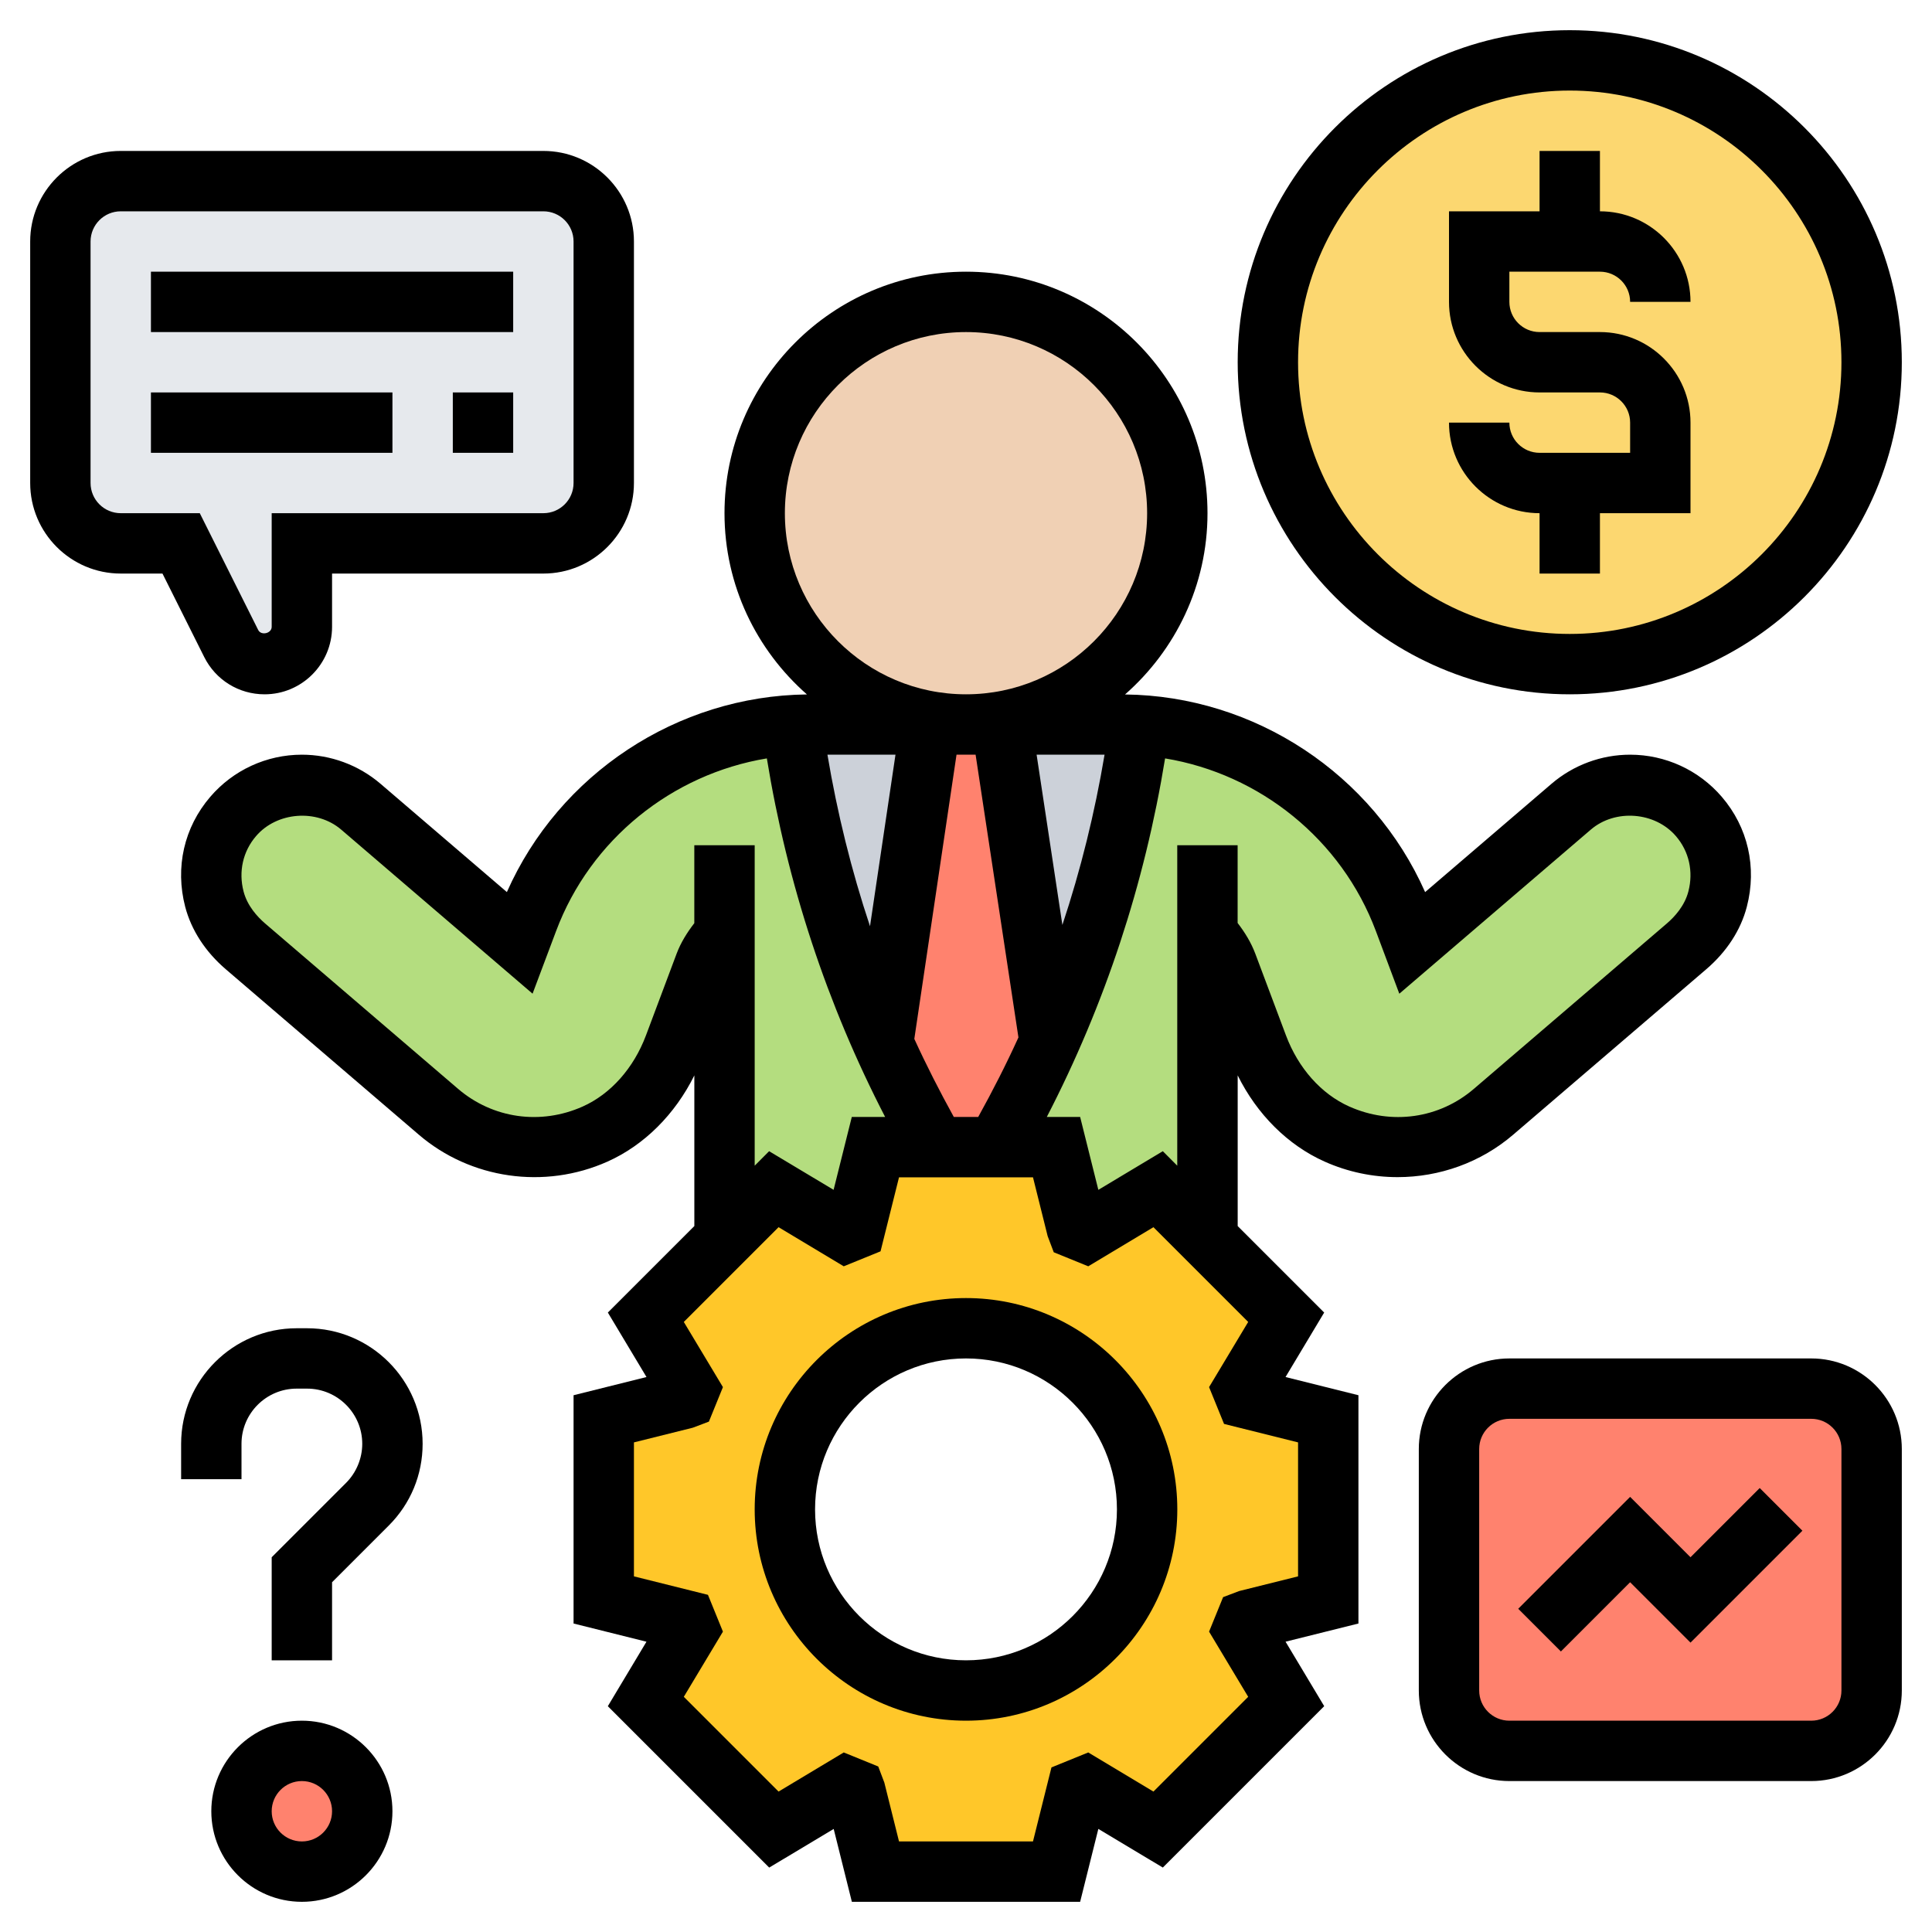 <svg id="Layer_5" enable-background="new 0 0 64 64" height="512" viewBox="0 0 64 64" width="512" xmlns="http://www.w3.org/2000/svg"><circle cx="10" cy="60" fill="#ff826e" r="2"/><path d="m48 56v-8c0-1.1.9-2 2-2h10c1.1 0 2 .9 2 2v8c0 1.1-.9 2-2 2h-10c-1.1 0-2-.9-2-2z" fill="#ff826e"/><path d="m20 8v8c0 1.1-.9 2-2 2h-8v2.76c0 .69-.55 1.24-1.24 1.24-.46 0-.89-.26-1.1-.68l-1.66-3.32h-2c-1.1 0-2-.9-2-2v-8c0-1.1.9-2 2-2h14c1.1 0 2 .9 2 2z" fill="#e6e9ed"/><circle cx="52" cy="12" fill="#fcd770" r="10"/><path d="m24 30.92c-.28.29-.5.64-.65 1.03l-1.01 2.7c-.48 1.27-1.39 2.36-2.63 2.92-1.79.8-3.8.45-5.19-.75l-6.39-5.47c-.48-.41-.87-.95-1.03-1.56-.26-.99-.02-2 .62-2.74.57-.67 1.4-1.05 2.28-1.05.72 0 1.41.26 1.95.72l5.26 4.51.28-.74c1.39-3.71 4.83-6.23 8.75-6.47.5 3.64 1.52 7.19 3.02 10.54.51 1.17 1.1 2.32 1.74 3.44h-2l-.68 2.71c-.1.04-.2.07-.3.12l-2.38-1.44-1.64 1.64z" fill="#b4dd7f"/><path d="m40 30.99v10.04l-1.64-1.64-2.38 1.44c-.1-.05-.2-.08-.3-.12l-.68-2.71h-2c.65-1.14 1.24-2.3 1.77-3.49 1.48-3.34 2.49-6.87 2.99-10.49 3.92.24 7.36 2.76 8.75 6.47l.28.74 5.26-4.51c.54-.46 1.24-.72 1.95-.72.88 0 1.71.38 2.28 1.05.64.74.88 1.75.62 2.74-.16.61-.55 1.15-1.03 1.56l-6.39 5.47c-1.39 1.2-3.4 1.55-5.19.75-1.24-.56-2.15-1.65-2.62-2.92l-1.02-2.7c-.13-.36-.33-.68-.58-.96z" fill="#b4dd7f"/><path d="m33 38h2l.68 2.71c.1.04.2.07.3.12l2.38-1.44 1.64 1.64 2.61 2.61-1.44 2.38c.05.1.08.2.12.3l2.71.68v6l-2.71.68c-.04.1-.07.2-.12.3l1.44 2.38-4.25 4.25-2.38-1.44c-.1.05-.2.08-.3.12l-.68 2.71h-6l-.68-2.71c-.1-.04-.2-.07-.3-.12l-2.38 1.44-4.25-4.25 1.44-2.38c-.05-.1-.08-.2-.12-.3l-2.71-.68v-6l2.71-.68c.04-.1.07-.2.12-.3l-1.44-2.38 2.61-2.61 1.64-1.64 2.38 1.44c.1-.05.2-.08.3-.12l.68-2.71h2zm5 12c0-3.31-2.69-6-6-6s-6 2.69-6 6 2.69 6 6 6 6-2.69 6-6z" fill="#ffc729"/><path d="m37.15 24c.2 0 .41.01.61.02-.5 3.62-1.51 7.15-2.99 10.49l-1.59-10.51z" fill="#ccd1d9"/><path d="m30.82 24-1.56 10.56c-1.5-3.35-2.52-6.9-3.02-10.54.2-.01.41-.02.61-.02z" fill="#ccd1d9"/><path d="m33.18 24 1.59 10.51c-.53 1.19-1.12 2.35-1.77 3.49h-2c-.64-1.12-1.23-2.27-1.74-3.44l1.56-10.56h1.18z" fill="#ff826e"/><circle cx="32" cy="17" fill="#f0d0b4" r="7"/><path d="m43.879 38.479c.773.346 1.598.515 2.417.515 1.387 0 2.757-.483 3.835-1.41l6.388-5.474c.68-.582 1.146-1.299 1.347-2.073.34-1.306.037-2.633-.83-3.642-.762-.886-1.868-1.395-3.036-1.395-.953 0-1.878.342-2.603.963l-4.188 3.589c-1.731-3.908-5.641-6.5-9.941-6.547 1.671-1.468 2.732-3.613 2.732-6.005 0-4.411-3.589-8-8-8s-8 3.589-8 8c0 2.392 1.061 4.537 2.731 6.004-4.301.047-8.21 2.64-9.94 6.547l-4.189-3.59c-.725-.619-1.65-.961-2.602-.961-1.168 0-2.274.509-3.034 1.395-.868 1.01-1.171 2.337-.831 3.644.203.774.669 1.491 1.348 2.072l6.386 5.473c1.717 1.475 4.171 1.827 6.254.896 1.218-.544 2.24-1.567 2.878-2.856v4.991l-2.865 2.865 1.28 2.136-2.416.603v7.562l2.415.603-1.28 2.136 5.346 5.346 2.136-1.28.602 2.414h7.562l.603-2.415 2.136 1.28 5.346-5.346-1.28-2.136 2.414-.602v-7.562l-2.415-.603 1.28-2.136-2.865-2.865v-4.992c.638 1.289 1.66 2.312 2.879 2.856zm-12.283-1.479c-.468-.849-.908-1.709-1.308-2.585l1.398-9.415h.632l1.419 9.366c-.406.893-.854 1.77-1.332 2.634zm-4.186-12h2.254l-.844 5.683c-.616-1.848-1.084-3.746-1.41-5.683zm7.783 5.64-.854-5.64h2.251c-.324 1.922-.787 3.805-1.397 5.64zm-9.193-13.64c0-3.309 2.691-6 6-6s6 2.691 6 6-2.691 6-6 6-6-2.691-6-6zm-3 11v2.581c-.24.311-.448.643-.587 1.013l-1.015 2.706c-.406 1.083-1.169 1.941-2.093 2.354-1.398.625-2.984.4-4.136-.589l-6.387-5.474c-.256-.22-.588-.581-.713-1.058-.173-.661-.022-1.33.412-1.835.691-.808 2.011-.907 2.819-.218l6.342 5.437.78-2.076c1.137-3.035 3.844-5.2 6.981-5.718.677 4.157 1.987 8.142 3.918 11.877h-1.104l-.603 2.415-2.136-1.28-.478.48v-10.615zm17.548 19.169 2.452.612v4.438l-1.949.486-.534.202-.465 1.143 1.296 2.159-3.139 3.139-2.159-1.296-1.219.496-.612 2.452h-4.438l-.486-1.949-.202-.534-1.143-.465-2.159 1.296-3.139-3.139 1.296-2.159-.496-1.219-2.452-.612v-4.438l1.949-.486.534-.202.465-1.143-1.296-2.159 3.139-3.139 2.159 1.296 1.219-.496.612-2.452h4.438l.486 1.949.202.534 1.143.465 2.159-1.296 3.139 3.139-1.296 2.159zm-2.028-9.034-2.136 1.28-.603-2.415h-1.104c1.931-3.735 3.241-7.72 3.918-11.877 3.137.517 5.845 2.683 6.982 5.718l.777 2.077 6.344-5.436c.808-.693 2.127-.592 2.82.217.434.504.584 1.173.411 1.834-.124.477-.456.838-.712 1.058l-6.389 5.475c-1.15.99-2.736 1.213-4.134.588-.925-.413-1.688-1.271-2.094-2.354l-1.015-2.704c-.139-.371-.346-.708-.587-1.021v-2.575h-2v10.615z"/><path d="m52 23c6.065 0 11-4.935 11-11s-4.935-11-11-11-11 4.935-11 11 4.935 11 11 11zm0-20c4.963 0 9 4.037 9 9s-4.037 9-9 9-9-4.037-9-9 4.037-9 9-9z"/><path d="m51 15c-.552 0-1-.448-1-1h-2c0 1.654 1.346 3 3 3v2h2v-2h3v-3c0-1.654-1.346-3-3-3h-2c-.552 0-1-.448-1-1v-1h3c.552 0 1 .448 1 1h2c0-1.654-1.346-3-3-3v-2h-2v2h-3v3c0 1.654 1.346 3 3 3h2c.552 0 1 .448 1 1v1z"/><path d="m32 43c-3.859 0-7 3.141-7 7s3.141 7 7 7 7-3.141 7-7-3.141-7-7-7zm0 12c-2.757 0-5-2.243-5-5s2.243-5 5-5 5 2.243 5 5-2.243 5-5 5z"/><path d="m8.764 23c1.233 0 2.236-1.003 2.236-2.236v-1.764h7c1.654 0 3-1.346 3-3v-8c0-1.654-1.346-3-3-3h-14c-1.654 0-3 1.346-3 3v8c0 1.654 1.346 3 3 3h1.382l1.383 2.765c.381.761 1.147 1.235 1.999 1.235zm-4.764-6c-.552 0-1-.448-1-1v-8c0-.552.448-1 1-1h14c.552 0 1 .448 1 1v8c0 .552-.448 1-1 1h-9v3.764c.001.22-.35.301-.447.105l-1.935-3.869z"/><path d="m5 9h12v2h-12z"/><path d="m5 13h8v2h-8z"/><path d="m15 13h2v2h-2z"/><path d="m60 45h-10c-1.654 0-3 1.346-3 3v8c0 1.654 1.346 3 3 3h10c1.654 0 3-1.346 3-3v-8c0-1.654-1.346-3-3-3zm1 11c0 .552-.448 1-1 1h-10c-.552 0-1-.448-1-1v-8c0-.552.448-1 1-1h10c.552 0 1 .448 1 1z"/><path d="m56 51.586-2-2-3.707 3.707 1.414 1.414 2.293-2.293 2 2 3.707-3.707-1.414-1.414z"/><path d="m10.172 44h-.344c-2.11 0-3.828 1.718-3.828 3.828v1.172h2v-1.172c0-1.008.82-1.828 1.828-1.828h.344c1.008 0 1.828.82 1.828 1.828 0 .481-.195.953-.535 1.293l-2.465 2.465v3.414h2v-2.586l1.879-1.879c.723-.723 1.121-1.684 1.121-2.707 0-2.11-1.718-3.828-3.828-3.828z"/><path d="m10 57c-1.654 0-3 1.346-3 3s1.346 3 3 3 3-1.346 3-3-1.346-3-3-3zm0 4c-.552 0-1-.448-1-1s.448-1 1-1 1 .448 1 1-.448 1-1 1z"/></svg>